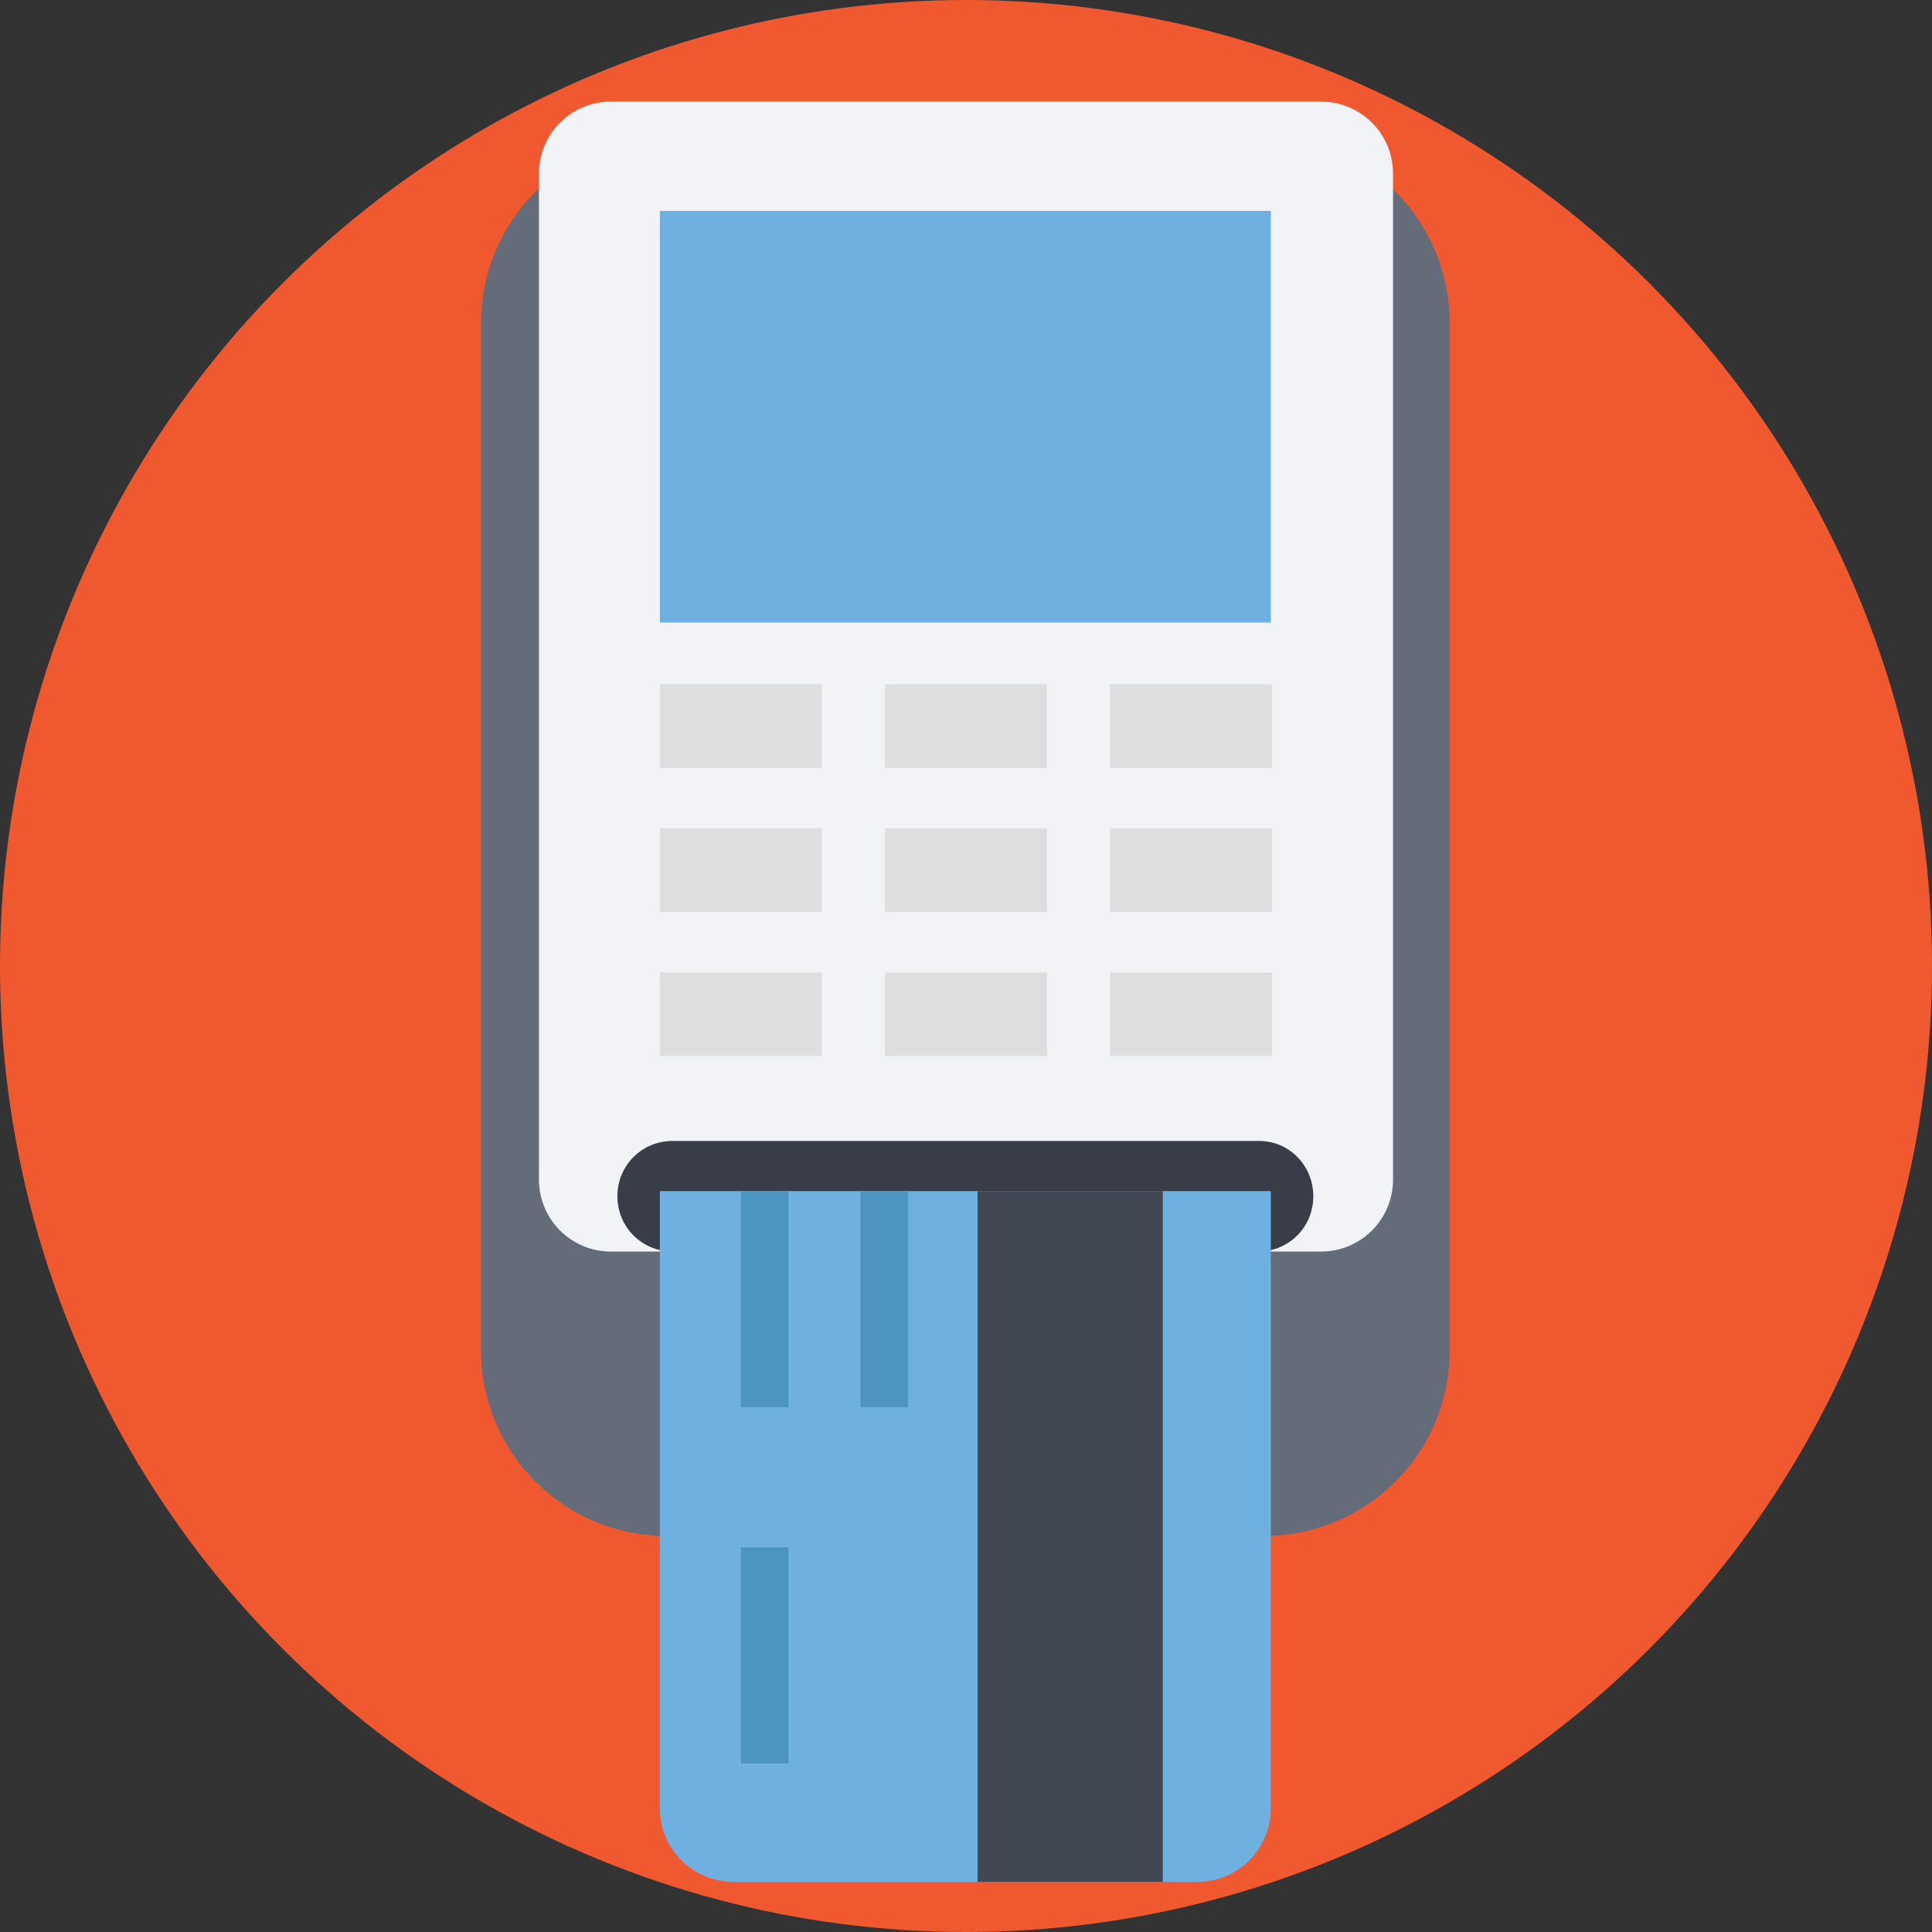 <?xml version="1.0" encoding="iso-8859-1"?>
<!-- Generator: Adobe Illustrator 19.0.0, SVG Export Plug-In . SVG Version: 6.00 Build 0)  -->
<svg xmlns="http://www.w3.org/2000/svg" xmlns:xlink="http://www.w3.org/1999/xlink" version="1.1" id="Capa_1" x="0px" y="0px" viewBox="0 0 509.287 509.287" style="enable-background:new 0 0 509.287 509.287;" xml:space="preserve">
<rect x="0" y="0" width="509.287" height="509.287" fill="#333333" stroke="none"/>
<circle style="fill:#F0582F;" cx="254.644" cy="254.644" r="254.644"/>
<path style="fill:#646B79;" d="M333.648,36.281H175.64c-26.787,0-48.826,21.701-48.826,48.826v270.919  c0,26.787,21.701,48.827,48.826,48.827h157.669c26.787,0,48.826-21.701,48.826-48.827V85.107  C382.135,58.321,360.434,36.281,333.648,36.281z"/>
<path style="fill:#F1F3F7;" d="M348.228,26.787H161.06c-10.511,0-18.988,8.477-18.988,18.988V310.93  c0,10.511,8.477,18.988,18.988,18.988h187.168c10.511,0,18.988-8.477,18.988-18.988V45.775  C367.216,35.264,358.739,26.787,348.228,26.787z"/>
<g>
	<rect x="173.944" y="256.339" style="fill:#DEDEDF;" width="42.723" height="22.04"/>
	<rect x="233.282" y="256.339" style="fill:#DEDEDF;" width="42.723" height="22.04"/>
	<rect x="292.62" y="256.339" style="fill:#DEDEDF;" width="42.723" height="22.04"/>
</g>
<path style="fill:#393D47;" d="M331.952,300.758H177.335c-8.138,0-14.58,6.442-14.58,14.58l0,0c0,8.138,6.442,14.58,14.58,14.58  h154.278c8.138,0,14.58-6.442,14.58-14.58l0,0C346.193,307.2,339.751,300.758,331.952,300.758z"/>
<rect x="173.944" y="55.608" style="fill:#6EB1E1;" width="161.06" height="108.503"/>
<g>
	<rect x="173.944" y="180.387" style="fill:#DEDEDF;" width="42.723" height="22.04"/>
	<rect x="233.282" y="180.387" style="fill:#DEDEDF;" width="42.723" height="22.04"/>
	<rect x="292.62" y="180.387" style="fill:#DEDEDF;" width="42.723" height="22.04"/>
	<rect x="173.944" y="218.363" style="fill:#DEDEDF;" width="42.723" height="22.04"/>
	<rect x="233.282" y="218.363" style="fill:#DEDEDF;" width="42.723" height="22.04"/>
	<rect x="292.62" y="218.363" style="fill:#DEDEDF;" width="42.723" height="22.04"/>
</g>
<path style="fill:#6EB1E1;" d="M173.944,313.981v162.755c0,10.85,8.816,19.327,19.327,19.327h122.405  c10.85,0,19.327-8.816,19.327-19.327V313.981H173.944z"/>
<rect x="257.695" y="313.981" style="fill:#414753;" width="48.826" height="182.082"/>
<g>
	<rect x="195.306" y="313.981" style="fill:#4C94C1;" width="12.546" height="56.964"/>
	<rect x="195.306" y="407.905" style="fill:#4C94C1;" width="12.546" height="56.964"/>
	<rect x="226.84" y="313.981" style="fill:#4C94C1;" width="12.546" height="56.964"/>
</g>
<g>
</g>
<g>
</g>
<g>
</g>
<g>
</g>
<g>
</g>
<g>
</g>
<g>
</g>
<g>
</g>
<g>
</g>
<g>
</g>
<g>
</g>
<g>
</g>
<g>
</g>
<g>
</g>
<g>
</g>
</svg>
